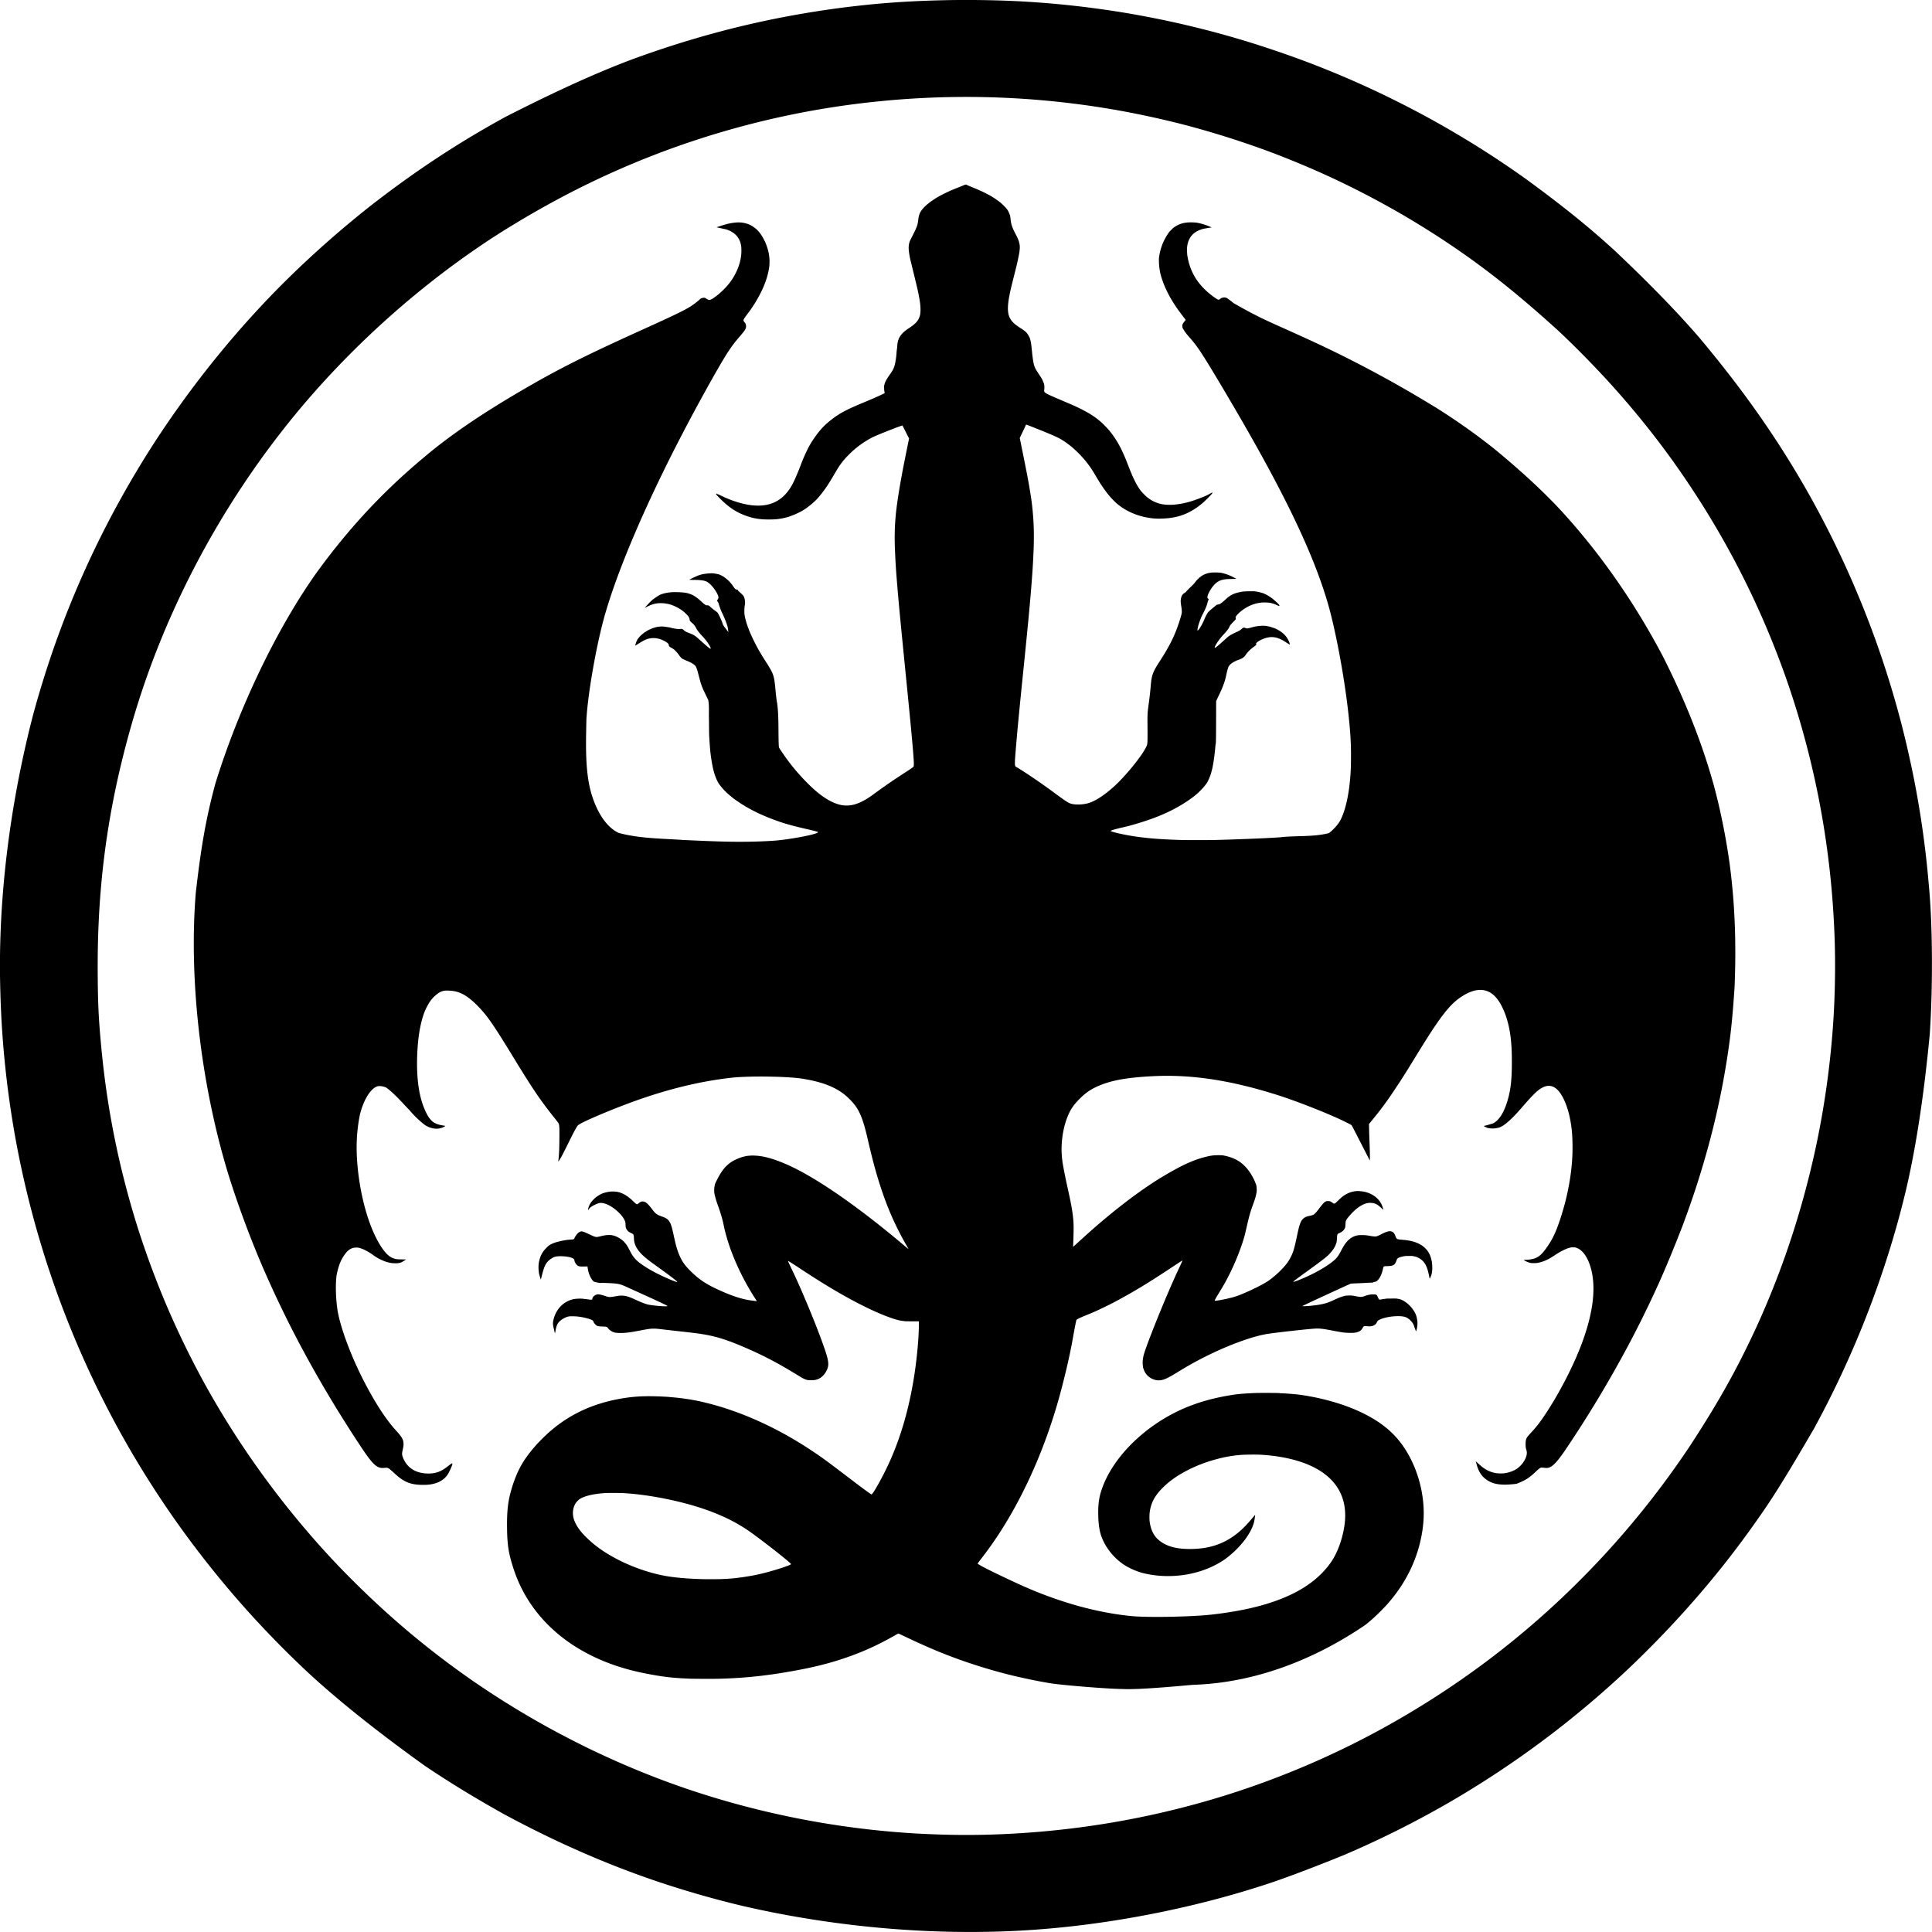 <?xml version="1.0" encoding="UTF-8" standalone="no"?>
<svg
   xmlns:dc="http://purl.org/dc/elements/1.1/"
   xmlns:cc="http://creativecommons.org/ns#"
   xmlns:rdf="http://www.w3.org/1999/02/22-rdf-syntax-ns#"
   xmlns:svg="http://www.w3.org/2000/svg"
   xmlns="http://www.w3.org/2000/svg"
   id="svg4"
   version="1.1"
   height="512"
   width="512">
  <defs
     id="defs8" />
  <path
     id="path2"
     d="m 196.585,505.042 a 256.254,256.254 0 0 1 -16.234,-4.454 c -16.144,-4.94 -31.784,-11.72 -46.64,-19.732 -7.816,-4.367 -14.421,-8.388 -21.106,-12.89 C 101.635,460.116 90.79,451.645 82.445,443.994 75.43,437.533 68.031,429.854 61.744,422.509 50.971,409.933 41.921,397.097 33.899,383.195 A 258.283,258.283 0 0 1 25.057,366.398 256.119,256.119 0 0 1 14.832,341.865 256.22,256.22 0 0 1 4.617,304.441 C 3.467,298.551 2.403,291.631 1.68,285.331 0.73,277.051 0.21,269.218 0.037,260.564 c -0.5,-23.48 2.811,-47.928 8.44,-69.987 1.622,-6.222 3.648,-12.686 5.633,-18.454 A 254.377,254.377 0 0 1 28.1,139.45 261.174,261.174 0 0 1 41.228,116.808 c 8.49,-12.992 17.927,-24.942 27.888,-35.61 9,-9.652 19.171,-18.83 29.005,-26.593 11.743,-9.144 23.169,-16.706 35.87,-23.65 11.672,-5.959 23.562,-11.548 34.39,-15.542 13.399,-4.85 26.943,-8.645 41.39,-11.285 6.793,-1.234 12.864,-2.107 19.422,-2.792 9.05,-0.98 19.007,-1.342 26.844,-1.344 7.523,0.013 13.972,0.23 21.64,0.861 7.928,0.647 16.891,1.837 24.5,3.252 5.541,1.03 9.741,1.931 14.859,3.19 1.374,0.336 3.293,0.824 4.157,1.056 8.497,2.23 17.58,5.195 25.577,8.219 1.653,0.628 3.3,1.274 4.938,1.94 1.377,0.552 2.747,1.119 4.11,1.702 a 266.249,266.249 0 0 1 11.53,5.237 c 0.768,0.37 4.555,2.261 5.422,2.708 a 271.27,271.27 0 0 1 9.016,4.867 264.927,264.927 0 0 1 7.906,4.666 c 5.042,3.101 9.379,5.972 14.484,9.59 8.464,6.193 16.018,12.036 23.874,19.263 7.932,7.48 15.97,15.603 22.223,22.859 11.73,13.97 20.976,27.11 29.293,41.892 a 256.063,256.063 0 0 1 17.448,38.25 260.516,260.516 0 0 1 3.927,11.814 260.488,260.488 0 0 1 2.964,10.5 276.073,276.073 0 0 1 3.257,14.268 254.795,254.795 0 0 1 3.952,27.938 c 1.162,11.93 1.064,28.56 0.293,39.985 -1.39,14.661 -3.401,28.975 -6.31,41.362 a 272.691,272.691 0 0 1 -2.16,8.406 259.099,259.099 0 0 1 -22.236,54.83 c -4.46,7.629 -8.82,15.095 -13.16,21.455 a 268.12,268.12 0 0 1 -7.21,10.026 c -9.061,12.04 -19.59,23.494 -29.609,32.882 a 257.029,257.029 0 0 1 -39.608,30.4 c -10.869,6.787 -22.677,12.95 -34.772,18.117 -6.17,2.53 -12.55,4.984 -18.181,6.967 -19.14,6.542 -40.758,10.95 -60.67,12.643 -27.219,2.342 -55.796,-0.265 -80.906,-6.096 z m 64.327,-18.811 c 21.929,-0.522 43.359,-4.033 63.937,-10.474 a 228.151,228.151 0 0 0 40.938,-17.38 233.316,233.316 0 0 0 27.858,-17.867 c 11.13,-8.32 21.425,-17.58 30.985,-27.877 a 233.83,233.83 0 0 0 23.092,-29.25 c 7.107,-10.84 12.445,-20.133 17.852,-31.923 6.837,-14.966 12.059,-30.806 15.633,-47.424 2.62,-12.18 4.316,-25.297 4.874,-37.705 0.26,-5.79 0.305,-11.935 0.125,-17.281 -0.384,-11.443 -1.508,-22.276 -3.455,-33.314 -2.543,-14.415 -6.553,-28.864 -11.733,-42.267 a 243.167,243.167 0 0 0 -3.218,-7.922 c -6.45,-15.03 -14.367,-29.126 -23.953,-42.643 -5.43,-7.658 -11.675,-15.353 -18.294,-22.548 -4.34,-4.68 -8.527,-8.897 -12.549,-12.674 -10.669,-9.685 -19.785,-17.075 -31.546,-24.75 -3.858,-2.51 -8.184,-5.147 -11.75,-7.164 -9.65,-5.46 -18.566,-9.748 -28.656,-13.78 -8.009,-3.215 -17.094,-6.18 -25.015,-8.334 -5.672,-1.551 -12.066,-2.968 -17.313,-3.97 a 230.004,230.004 0 0 0 -60.155,-3.33 c -2.224,0.165 -5.418,0.462 -7.89,0.735 a 227.725,227.725 0 0 0 -77.328,22.849 c -7.735,3.869 -15.812,8.541 -22.422,12.803 -17.579,11.422 -34.163,25.816 -48.22,41.85 -12.947,14.77 -24.266,31.716 -33.144,49.626 -6.1,12.306 -10.954,24.766 -14.635,37.564 -3.622,12.594 -6.075,24.637 -7.499,36.814 -1.11,9.496 -1.605,19.04 -1.535,29.613 0.046,7.14 0.215,11.085 0.724,16.905 0.717,8.213 1.648,15.226 3,22.595 0.386,2.103 0.755,3.96 1.311,6.593 1.073,5.081 2.702,11.49 4.246,16.705 l 0.232,0.78 c 2.456,8.298 5.843,17.565 9.412,25.751 a 235.133,235.133 0 0 0 8.883,18.189 c 9.775,17.926 21.982,34.46 35.442,48.69 a 253.06,253.06 0 0 0 10.55,10.422 c 7.653,7.105 15.15,13.204 23.609,19.208 7.267,5.16 15.707,10.39 23.78,14.736 a 256.27,256.27 0 0 0 10,5.09 c 11.854,5.65 23.355,10.019 35.578,13.51 a 232.173,232.173 0 0 0 50.203,8.519 c 6.303,0.328 11.659,0.469 18.046,0.33 z m 17.287,-40.176 c -2.59,-0.426 -5.686,-1.05 -8.975,-1.81 -4.765,-1.101 -10.453,-2.796 -15.343,-4.572 -4.766,-1.731 -8.537,-3.337 -14.435,-6.146 -1.17,-0.556 -1.368,-0.642 -1.43,-0.614 a 56.51,56.51 0 0 0 -0.97,0.546 c -3.652,2.084 -7.182,3.75 -10.867,5.13 -4.56,1.706 -9.126,2.95 -14.61,3.98 -7.828,1.473 -14.035,2.152 -21.187,2.319 -1.73,0.04 -6.555,0.021 -7.828,-0.032 -4.125,-0.17 -6.65,-0.454 -10.47,-1.174 -2.997,-0.566 -5.155,-1.09 -7.593,-1.844 -5.185,-1.604 -10.039,-3.97 -14.078,-6.86 -3.76,-2.69 -6.917,-5.852 -9.444,-9.457 -2.238,-3.192 -3.893,-6.595 -5.106,-10.496 -1.075,-3.459 -1.402,-5.555 -1.48,-9.466 -0.083,-4.232 0.135,-6.877 0.785,-9.5 0.696,-2.811 1.721,-5.507 2.895,-7.614 1.574,-2.822 4.044,-5.792 7.242,-8.706 0.84,-0.766 2.17,-1.839 3.14,-2.533 4.516,-3.234 9.569,-5.337 15.484,-6.447 3.85,-0.722 6.95,-0.889 11.937,-0.642 0.516,0.025 1.079,0.06 1.25,0.077 0.172,0.017 0.72,0.067 1.22,0.111 2.309,0.203 4.75,0.56 6.742,0.983 6.897,1.467 14.134,4.158 21.163,7.87 0.72,0.38 1.643,0.877 1.984,1.07 2.875,1.621 4.587,2.672 7.25,4.446 2.533,1.688 3.782,2.608 10.798,7.955 2.195,1.674 3.74,2.81 4.413,3.25 0.25,0.164 0.26,0.167 0.335,0.117 0.358,-0.234 1.692,-2.493 3.166,-5.362 3.973,-7.734 6.688,-16.603 8.209,-26.814 0.66,-4.44 1.11,-9.534 1.11,-12.587 v -1.07 h -1.857 c -1.022,0 -1.865,-0.013 -1.874,-0.028 -0.01,-0.015 -0.134,-0.037 -0.276,-0.048 -0.832,-0.07 -1.652,-0.255 -2.79,-0.632 -3.74,-1.238 -8.484,-3.486 -13.937,-6.606 -3.296,-1.886 -6.455,-3.848 -10.64,-6.608 -1.749,-1.154 -3.209,-2.079 -3.28,-2.079 -0.06,0 0.243,0.685 0.991,2.235 1.3,2.69 2.957,6.456 4.67,10.61 0.42,1.018 1.556,3.837 1.713,4.25 0.049,0.129 0.16,0.417 0.249,0.64 0.825,2.098 1.83,4.84 2.29,6.25 0.864,2.64 0.942,3.707 0.364,4.92 -0.725,1.524 -1.786,2.4 -3.2,2.649 -0.4,0.07 -1.538,0.078 -1.89,0.014 -0.54,-0.1 -1.072,-0.336 -1.955,-0.873 -1.172,-0.714 -2.349,-1.42 -3.53,-2.12 -3.723,-2.175 -6.752,-3.72 -10.547,-5.376 -5.445,-2.378 -8.399,-3.293 -12.626,-3.913 -1.093,-0.16 -2.144,-0.288 -4.78,-0.58 -2.536,-0.282 -4.02,-0.45 -5.11,-0.58 -1.323,-0.157 -1.66,-0.186 -2.207,-0.186 -0.83,-0.001 -1.426,0.074 -3.12,0.393 -1.687,0.315 -3.084,0.618 -4.72,0.73 -0.814,0.078 -2.315,0.016 -2.61,-0.108 a 4.075,4.075 0 0 0 -0.264,-0.095 c -0.53,-0.17 -1.19,-0.657 -1.48,-1.094 -0.21,-0.32 -0.334,-0.353 -1.426,-0.39 -1.248,-0.04 -1.445,-0.097 -1.891,-0.546 -0.263,-0.267 -0.43,-0.516 -0.517,-0.77 a 0.776,0.776 0 0 0 -0.127,-0.235 c -0.288,-0.307 -1.96,-0.8 -3.419,-1.01 -0.7,-0.1 -1.019,-0.127 -1.766,-0.148 -1.096,-0.03 -1.517,0.045 -2.265,0.41 -0.59,0.287 -1.037,0.593 -1.392,0.95 -0.614,0.62 -0.84,1.163 -1.094,2.61 -0.057,0.323 -0.113,0.57 -0.125,0.546 -0.025,-0.046 -0.194,-0.744 -0.355,-1.463 -0.234,-1.045 -0.226,-1.463 0.047,-2.454 0.47,-1.712 1.44,-3.12 2.825,-4.106 1.64,-1.058 2.803,-1.208 4.697,-1.163 0.534,0.077 1.026,0.122 1.598,0.191 0.791,0.13 1.046,0.116 1.082,-0.058 0.087,-0.414 0.108,-0.46 0.315,-0.69 0.35,-0.39 0.9,-0.627 1.358,-0.585 0.439,0.041 0.923,0.165 1.889,0.485 0.258,0.086 0.566,0.173 0.684,0.193 0.365,0.064 0.91,0.021 1.768,-0.137 0.905,-0.167 1.25,-0.209 1.726,-0.208 1.078,0 2.016,0.278 3.805,1.124 1.467,0.694 2.684,1.148 3.47,1.294 1.57,0.292 4.624,0.517 4.879,0.36 0.032,-0.02 0.028,-0.036 -0.021,-0.074 -0.139,-0.107 -2.028,-1.019 -3.53,-1.704 -4.155,-1.895 -7.11,-3.24 -7.625,-3.469 -1.196,-0.53 -1.812,-0.682 -3.157,-0.78 -0.83,-0.06 -2.595,-0.132 -3.016,-0.122 -0.63,0.078 -1.25,-0.111 -1.805,-0.232 a 1.035,1.035 0 0 1 -0.357,-0.136 c -0.342,-0.237 -0.833,-1.009 -1.16,-1.825 -0.177,-0.44 -0.338,-1.077 -0.43,-1.697 l -0.069,-0.463 -0.94,0.01 c -1.032,0.011 -1.23,-0.01 -1.57,-0.178 -0.402,-0.196 -0.947,-1.027 -0.949,-1.446 -0.004,-0.54 -1.06,-0.94 -2.814,-1.07 -0.878,-0.063 -1.76,-0.026 -2.238,0.095 -0.61,0.155 -1.553,0.76 -2.035,1.304 -0.674,0.761 -1.002,1.56 -1.57,3.82 -0.121,0.488 -0.232,0.906 -0.245,0.93 -0.023,0.04 -0.348,-1.05 -0.455,-1.525 -0.175,-0.78 -0.212,-2.008 -0.086,-2.868 0.397,-2.142 1.057,-3.178 2.66,-4.607 0.621,-0.441 1.42,-0.768 2.612,-1.066 1.225,-0.307 2.22,-0.47 3.185,-0.518 0.625,-0.032 0.773,-0.072 0.94,-0.258 0.236,-0.613 0.67,-1.108 1.003,-1.496 0.21,-0.175 0.45,-0.308 0.711,-0.39 0.365,-0.104 0.73,0.015 2.25,0.733 1.366,0.645 1.693,0.754 2.14,0.71 0.114,-0.012 0.524,-0.098 0.912,-0.192 1.009,-0.243 1.36,-0.3 1.998,-0.318 0.415,-0.013 0.63,-0.004 0.895,0.034 1.194,0.176 2.656,1.003 3.465,1.96 0.12,0.142 0.24,0.28 0.264,0.307 0.057,0.06 0.526,0.762 0.597,0.893 l 0.465,0.89 c 0.422,0.812 0.653,1.205 0.958,1.629 0.713,0.991 1.777,1.86 3.802,3.1 1.37,0.84 3.187,1.77 5.257,2.686 1.192,0.528 2.397,0.978 2.558,0.955 0.06,-0.01 0.054,-0.024 -0.071,-0.16 -0.308,-0.334 -2.074,-1.676 -4.628,-3.518 l -1.859,-1.34 c -2.827,-2.039 -4.16,-3.519 -4.685,-5.2 -0.142,-0.452 -0.198,-0.821 -0.223,-1.45 -0.035,-0.927 -0.064,-0.981 -0.695,-1.284 -0.507,-0.243 -0.749,-0.408 -0.99,-0.675 -0.21,-0.23 -0.42,-0.62 -0.478,-0.883 a 5.66,5.66 0 0 1 -0.054,-0.71 c -0.012,-0.481 -0.02,-0.545 -0.11,-0.812 -0.56,-1.68 -3.086,-3.966 -5.182,-4.694 -0.61,-0.212 -1.243,-0.291 -1.63,-0.204 -0.75,0.168 -1.897,0.74 -2.49,1.246 -0.183,0.188 -0.436,0.558 -0.504,0.65 -0.004,-0.2 -0.025,-0.31 0.124,-0.77 0.256,-0.79 0.612,-1.36 1.256,-2.013 0.327,-0.332 0.836,-0.784 0.94,-0.834 a 11.2,11.2 0 0 0 0.346,-0.221 c 0.686,-0.45 1.196,-0.673 2.015,-0.877 0.84,-0.21 1.725,-0.29 2.423,-0.218 1.944,0.099 3.613,1.373 4.717,2.438 0.72,0.698 0.88,0.83 1.05,0.883 0.16,0.048 0.248,0.007 0.545,-0.252 0.12,-0.105 0.31,-0.238 0.421,-0.296 0.398,-0.206 0.692,-0.22 1.106,-0.053 0.122,0.05 0.26,0.098 0.305,0.108 0.045,0.01 0.09,0.046 0.098,0.079 0.01,0.033 0.072,0.09 0.142,0.125 0.245,0.125 0.787,0.737 1.646,1.86 0.395,0.517 0.657,0.795 0.967,1.025 0.32,0.24 0.662,0.4 1.483,0.696 0.367,0.133 0.75,0.289 0.85,0.345 0.16,0.053 0.3,0.176 0.43,0.253 0.402,0.262 0.554,0.586 0.803,0.934 0.323,0.536 0.588,1.454 1.063,3.687 0.572,2.688 1.026,4.17 1.714,5.594 0.65,1.344 1.326,2.264 2.595,3.533 2.092,2.091 3.894,3.35 6.744,4.707 3.81,1.813 6.72,2.805 9.289,3.165 0.803,0.112 1.615,0.21 1.63,0.195 0.006,-0.007 -0.138,-0.243 -0.321,-0.525 a 65.415,65.415 0 0 1 -5.774,-11.007 c -0.077,-0.17 -0.175,-0.418 -0.57,-1.444 -0.255,-0.663 -0.308,-0.814 -0.683,-1.921 -0.596,-1.76 -1.144,-3.771 -1.438,-5.282 -0.269,-1.378 -0.802,-3.207 -1.448,-4.968 -0.362,-0.987 -0.67,-1.97 -0.79,-2.516 -0.363,-1.112 -0.337,-2.268 -0.033,-3.391 0.121,-0.31 0.47,-1.033 0.77,-1.594 1.048,-1.96 1.991,-3.123 3.291,-4.056 0.677,-0.484 1.4,-0.807 2.163,-1.14 0.38,-0.156 0.979,-0.346 1.502,-0.478 0.554,-0.14 0.476,-0.126 1.076,-0.192 1.756,-0.182 3.52,0.067 5.125,0.476 2.692,0.698 6.071,2.132 9.515,4.04 5.256,2.909 11.463,7.14 18.38,12.526 l 1.214,0.95 a 293.757,293.757 0 0 1 6.828,5.577 c 0.67,0.562 1.26,1.052 1.31,1.088 0.09,0.064 0.088,0.058 -0.06,-0.214 -0.082,-0.153 -0.26,-0.47 -0.391,-0.701 a 77.213,77.213 0 0 1 -2.186,-4.047 90.202,90.202 0 0 1 -1.532,-3.22 85.71,85.71 0 0 1 -2.38,-5.983 111.224,111.224 0 0 1 -1.286,-3.892 c -1.124,-3.61 -2.129,-7.677 -2.928,-11.188 -1.239,-5.33 -2.18,-7.581 -4.052,-9.676 a 23.513,23.513 0 0 0 -1.651,-1.624 c -2.408,-2.061 -5.512,-3.387 -9.97,-4.26 -0.68,-0.133 -1.742,-0.31 -2.252,-0.375 -3.567,-0.456 -10.884,-0.616 -15.84,-0.345 -1.134,0.062 -1.76,0.117 -2.89,0.25 -8.54,1.018 -17.227,3.205 -26.657,6.71 -5.621,2.091 -11.828,4.748 -13.163,5.636 -0.28,0.187 -0.319,0.225 -0.505,0.506 -0.426,0.64 -1.113,1.942 -2.26,4.286 -0.7,1.426 -1.554,3.108 -1.894,3.726 -0.235,0.427 -0.8,1.32 -0.823,1.298 -0.006,-0.006 0.023,-0.327 0.065,-0.712 0.148,-1.349 0.202,-2.685 0.226,-5.592 0.024,-2.882 -0.01,-3.43 -0.252,-3.895 -0.043,-0.083 -0.458,-0.626 -0.922,-1.206 -3.47,-4.338 -5.29,-6.958 -9.085,-13.08 l -0.398,-0.64 c -0.11,-0.175 -0.354,-0.573 -0.542,-0.882 -6.109,-10.027 -7.639,-12.282 -10.08,-14.86 -1.783,-1.886 -3.396,-3.14 -4.835,-3.762 -0.98,-0.424 -1.82,-0.609 -3.085,-0.68 -1.256,-0.07 -1.814,0.044 -2.735,0.562 -1.904,1.312 -2.722,2.688 -3.664,4.708 -0.996,2.468 -1.643,5.57 -1.937,9.28 -0.415,5.23 -0.158,9.987 0.735,13.627 0.456,1.862 1.16,3.677 1.935,4.985 0.433,0.732 1.006,1.382 1.518,1.722 0.644,0.43 1.48,0.702 2.702,0.885 0.18,0.027 0.221,0.052 0.42,0.074 -0.441,0.416 -1.185,0.572 -1.582,0.68 -1.617,0.29 -3.31,-0.435 -4.28,-1.259 a 27.331,27.331 0 0 1 -3.735,-3.696 c -1.953,-1.97 -3.857,-4.273 -6.052,-5.858 -0.59,-0.33 -1.728,-0.516 -2.282,-0.374 -1.784,0.454 -3.735,3.56 -4.709,7.498 -1.013,5.063 -1.039,9.46 -0.592,14.078 0.684,6.95 2.447,13.72 4.8,18.439 0.614,1.23 1.105,2.07 1.714,2.938 1.143,1.627 2.043,2.392 3.214,2.73 0.559,0.163 0.746,0.182 1.957,0.203 l 1.14,0.02 -0.488,0.32 c -0.66,0.434 -1.024,0.577 -1.697,0.666 -0.388,0.05 -1.331,0.02 -1.828,-0.06 -1.22,-0.198 -2.202,-0.634 -3.266,-1.169 -0.5,-0.28 -0.983,-0.59 -1.447,-0.926 -1.365,-0.972 -2.643,-1.631 -3.678,-1.899 -0.574,-0.153 -0.931,-0.064 -1.515,-0.031 -0.703,0.19 -1.185,0.483 -1.783,1.081 -1.625,1.908 -2.176,3.677 -2.699,6.096 -0.33,2.287 -0.254,5.986 0.188,9.062 0.66,4.598 3.67,12.679 7.316,19.642 2.896,5.53 5.652,9.728 8.26,12.58 1.055,1.156 1.485,1.738 1.735,2.353 0.166,0.407 0.205,0.594 0.222,1.067 0.02,0.516 -0.016,0.783 -0.225,1.72 -0.222,0.997 -0.203,1.307 0.13,2.123 0.67,1.64 1.865,2.867 3.414,3.502 1.135,0.465 2.602,0.68 3.94,0.58 1.594,-0.12 2.846,-0.626 4.247,-1.718 1.139,-0.886 1.274,-0.976 1.396,-0.93 0.079,0.03 0.053,0.255 -0.067,0.576 -0.26,0.693 -0.815,1.864 -1.08,2.275 -0.884,1.37 -2.272,2.246 -4.151,2.62 -0.743,0.15 -1.405,0.206 -2.375,0.206 -2.588,0 -4.154,-0.43 -5.875,-1.618 -0.56,-0.385 -0.988,-0.74 -1.86,-1.54 -1,-0.919 -1.236,-1.113 -1.538,-1.264 -0.257,-0.128 -0.456,-0.147 -0.944,-0.09 a 4.47,4.47 0 0 1 -0.736,0.032 c -1.323,-0.076 -2.35,-0.988 -4.39,-3.896 -2.583,-3.774 -5.275,-8.034 -7.439,-11.532 a 337.28,337.28 0 0 1 -4.025,-6.733 309.381,309.381 0 0 1 -7.506,-13.673 c -2.901,-5.613 -5.893,-11.988 -8.264,-17.47 -3.501,-8.145 -6.715,-16.922 -9.136,-24.704 -7.313,-24.075 -10.45,-51.872 -8.55,-74.565 1.272,-10.902 2.466,-18.892 5.235,-29.01 6.105,-19.65 15.94,-40.305 26.436,-55.228 8.36,-11.614 17.622,-21.702 28.534,-30.8 8.999,-7.697 20.042,-14.505 29.87,-20.084 8.009,-4.585 16.47,-8.582 24.86,-12.414 0.874,-0.401 1.357,-0.62 3.937,-1.792 5.343,-2.427 7.079,-3.23 8.947,-4.149 2.78,-1.366 3.667,-1.918 5.506,-3.42 0.496,-0.515 0.745,-0.584 1.336,-0.667 0.597,0.053 0.9,0.666 1.58,0.573 0.282,-0.101 0.53,-0.177 1.054,-0.554 1.104,-0.794 1.701,-1.3 2.61,-2.209 1.417,-1.42 2.363,-2.72 3.2,-4.399 0.8,-1.603 1.282,-3.256 1.439,-4.93 0.05,-0.538 0.042,-1.608 -0.016,-2.048 -0.168,-1.282 -0.642,-2.282 -1.466,-3.094 -0.67,-0.661 -1.57,-1.16 -2.653,-1.471 -0.804,-0.16 -1.698,-0.377 -2.438,-0.53 l 0.747,-0.243 c 1.52,-0.495 2.343,-0.718 3.2,-0.864 1.725,-0.293 2.988,-0.23 4.292,0.217 0.81,0.248 1.49,0.738 2.13,1.219 1.2,1.012 1.857,2.201 2.523,3.547 0.282,0.63 0.56,1.43 0.764,2.187 0.177,0.662 0.225,0.923 0.36,1.985 0.06,0.458 0.049,1.867 -0.016,2.344 -0.501,3.651 -2.05,6.828 -3.872,9.82 a 39.246,39.246 0 0 1 -1.866,2.695 c -1.083,1.452 -1.175,1.616 -1.067,1.9 0.034,0.089 0.283,0.429 0.314,0.429 0.227,0.246 0.265,0.637 0.34,0.86 0.012,0.295 -0.025,0.51 -0.13,0.744 -0.128,0.38 -0.416,0.705 -0.622,0.98 -0.09,0.129 -0.656,0.806 -1.259,1.51 -1.613,1.883 -2.68,3.433 -4.585,6.657 -1.217,2.059 -3.579,6.252 -5.43,9.64 -9.291,16.999 -16.86,33.086 -21.82,46.377 -1.491,4 -2.831,8.043 -3.707,11.189 -2.188,7.858 -4.387,20.466 -4.769,27.344 -0.122,6.446 -0.38,13.414 1.238,19.25 1.54,5.38 4.139,9.201 7.278,10.701 5.6,1.548 12.015,1.503 17.202,1.893 8.877,0.388 15.081,0.723 23.547,0.218 3.411,-0.208 9.658,-1.275 11.593,-1.98 0.575,-0.21 0.65,-0.314 0.312,-0.435 -0.262,-0.094 -1.31,-0.362 -2.28,-0.584 -3.743,-0.853 -5.566,-1.341 -7.73,-2.068 -3.258,-1.147 -6.114,-2.34 -9.083,-4.104 a 37.766,37.766 0 0 1 -2.985,-1.985 c -1.702,-1.326 -3.059,-2.564 -4.19,-4.296 -1.014,-1.91 -1.44,-3.934 -1.76,-5.984 -0.359,-2.193 -0.458,-4.188 -0.597,-6.304 -0.02,-0.202 -0.045,-1.93 -0.063,-4.635 -0.073,-1.631 0.121,-3.417 -0.198,-4.974 -0.39,-0.79 -0.799,-1.647 -1.143,-2.365 -0.91,-1.87 -1.173,-3.459 -1.724,-5.416 -0.24,-0.74 -0.408,-1.105 -0.617,-1.33 -0.336,-0.363 -1.083,-0.798 -2.082,-1.214 -0.707,-0.294 -0.772,-0.323 -0.89,-0.4 -0.544,-0.162 -0.83,-0.553 -1.158,-0.96 -0.052,-0.136 -0.604,-0.832 -0.934,-1.177 -0.415,-0.433 -0.756,-0.705 -1.112,-0.888 -0.38,-0.194 -0.65,-0.397 -0.715,-0.532 a 1.004,1.004 0 0 1 -0.071,-0.255 c -0.037,-0.29 -0.206,-0.484 -0.714,-0.816 a 9.11,9.11 0 0 0 -1.36,-0.673 c -1.211,-0.431 -2.533,-0.48 -3.749,-0.062 -0.806,0.27 -2.216,1.188 -2.39,1.31 -0.478,0.296 -0.538,0.322 -0.695,0.419 0.158,-0.629 0.29,-1.078 0.625,-1.683 0.34,-0.505 0.874,-1.07 1.428,-1.51 l 0.375,-0.297 a 0.879,0.879 0 0 1 0.167,-0.11 c 0.032,-0.011 0.138,-0.075 0.235,-0.14 0.748,-0.507 1.84,-0.975 2.75,-1.18 a 6.326,6.326 0 0 1 2.457,-0.09 c 0.292,0.043 0.553,0.084 0.579,0.092 0.026,0.008 0.18,0.03 0.344,0.05 0.163,0.019 0.358,0.06 0.433,0.094 0.147,0.065 1.088,0.25 1.55,0.307 0.38,0.047 0.695,0.054 1.036,0.024 0.422,-0.037 0.587,0.018 0.87,0.292 0.358,0.344 0.676,0.516 1.564,0.844 0.24,0.09 0.557,0.223 0.703,0.297 0.634,0.252 1.015,0.625 1.49,0.994 0.014,0.023 0.145,0.147 0.29,0.274 0.147,0.127 0.561,0.497 0.922,0.822 1.172,1.056 2.031,1.752 2.137,1.73 0.038,-0.008 0.05,-0.044 0.048,-0.145 -0.004,-0.18 -0.248,-0.657 -0.625,-1.224 -0.47,-0.708 -0.91,-1.26 -1.534,-1.924 -0.403,-0.43 -0.553,-0.6 -0.81,-0.921 -0.358,-0.381 -0.616,-0.806 -0.87,-1.248 -0.287,-0.565 -0.663,-1.045 -1.076,-1.37 -0.305,-0.24 -0.535,-0.493 -0.606,-0.666 a 1.478,1.478 0 0 1 -0.07,-0.328 c -0.026,-0.262 -0.088,-0.41 -0.302,-0.722 -0.206,-0.301 -0.902,-1.005 -1.338,-1.35 -1.016,-0.809 -2.342,-1.499 -3.552,-1.849 -1.31,-0.378 -2.78,-0.445 -4,-0.182 a 7.988,7.988 0 0 0 -1.667,0.592 c -0.767,0.363 -0.775,0.365 -1.025,0.496 0.146,-0.198 1.356,-1.523 1.894,-1.99 0.3,-0.295 0.64,-0.501 0.962,-0.718 0.116,-0.112 1.01,-0.666 1.257,-0.779 1.1,-0.464 2.395,-0.611 3.17,-0.668 0.773,-0.057 2.752,0.026 3.32,0.138 0.694,0.06 1.398,0.33 1.923,0.536 1.023,0.492 1.782,1.165 2.558,1.868 0.481,0.46 0.844,0.744 1.113,0.871 0.157,0.075 0.211,0.086 0.338,0.07 0.262,-0.035 0.49,0.057 0.731,0.295 0.356,0.352 1.186,1.016 1.708,1.365 0.327,0.219 0.376,0.289 0.787,1.11 0.427,0.853 0.766,1.653 0.882,2.08 0.088,0.326 0.343,0.718 1.152,1.764 0.107,0.17 0.262,0.302 0.392,0.452 -0.04,-0.235 -0.071,-0.474 -0.1,-0.671 a 6.808,6.808 0 0 0 -0.318,-1.343 c -0.248,-0.764 -0.615,-1.67 -1.142,-2.813 -0.46,-0.875 -0.706,-1.662 -0.99,-2.495 -0.06,-0.314 -0.102,-0.417 -0.255,-0.615 -0.07,-0.094 -0.124,-0.2 -0.16,-0.313 -0.038,-0.144 -0.037,-0.162 0.02,-0.234 0.035,-0.043 0.116,-0.17 0.18,-0.282 0.106,-0.18 0.118,-0.224 0.115,-0.406 -0.004,-0.236 -0.098,-0.516 -0.327,-0.973 -0.68,-1.36 -1.832,-2.683 -2.776,-3.193 -0.55,-0.296 -1.66,-0.455 -3.237,-0.462 -0.531,0.007 -0.937,-0.022 -1.435,-0.044 l 0.546,-0.262 c 0.574,-0.312 1.087,-0.525 1.615,-0.755 1.137,-0.497 2.372,-0.634 3.61,-0.686 0.661,-0.05 1.352,0.116 1.945,0.238 1.055,0.296 1.888,0.953 2.693,1.67 0.523,0.521 0.86,0.922 1.22,1.452 0.42,0.621 0.616,0.836 0.82,0.903 0.078,0.027 0.16,0.042 0.243,0.045 0.13,-0.01 0.217,0.052 0.24,0.17 0.015,0.084 0.09,0.167 0.37,0.415 0.574,0.508 0.984,0.916 1.116,1.11 0.343,0.58 0.377,1.218 0.409,1.646 0,0.416 -0.013,0.597 -0.05,0.726 -0.076,0.258 -0.144,1.274 -0.128,1.907 0.015,0.638 0.079,1.04 0.302,1.924 0.42,1.662 1.143,3.513 2.234,5.717 0.942,1.905 1.688,3.207 3.07,5.364 0.633,0.987 0.913,1.442 1.198,1.949 0.663,1.088 1.027,2.105 1.184,3.378 0.093,0.606 0.146,1.08 0.25,2.216 0.167,1.8 0.315,2.992 0.434,3.486 0.31,2.21 0.349,4.74 0.361,6.858 0.016,2.824 0.062,4.57 0.128,4.87 0.051,0.23 0.168,0.416 1.228,1.958 2.02,2.94 4.261,5.588 6.928,8.186 3.137,3.057 5.963,4.792 8.562,5.255 0.53,0.095 1.504,0.117 2.08,0.047 0.942,-0.115 1.881,-0.401 2.95,-0.9 1.118,-0.522 2.215,-1.213 3.813,-2.4 a 152.981,152.981 0 0 1 5.465,-3.826 c 0.795,-0.52 1.56,-1.024 2.395,-1.57 1.492,-0.972 2.063,-1.36 2.154,-1.465 0.152,-0.173 0.175,-0.304 0.17,-0.998 -0.008,-1.23 -0.388,-5.663 -1.183,-13.798 -0.463,-4.787 -0.945,-9.573 -1.421,-14.36 -0.368,-3.67 -0.728,-7.343 -1.08,-11.015 a 628.664,628.663 0 0 1 -0.873,-9.954 179.324,179.324 0 0 1 -0.488,-8.759 64.65,64.65 0 0 1 0.143,-6.54 c 0.215,-3.098 0.859,-7.43 2.015,-13.547 0.15,-0.798 0.834,-4.21 1.375,-6.87 l 0.247,-1.216 -0.861,-1.707 a 99.924,99.924 0 0 0 -0.884,-1.73 c -0.085,-0.094 -6.04,2.228 -7.674,2.99 -1.065,0.497 -2.636,1.465 -3.784,2.33 a 23.457,23.457 0 0 0 -2.716,2.358 c -1.496,1.497 -2.42,2.7 -3.47,4.522 -0.58,1.003 -1.583,2.673 -1.85,3.077 a 31.632,31.632 0 0 1 -2.69,3.668 c -0.928,1.118 -2.266,2.232 -3.432,3.046 -1.232,0.866 -2.625,1.485 -4.057,2.018 -0.434,0.193 -1.84,0.55 -2.64,0.67 -1.184,0.22 -2.367,0.213 -3.235,0.213 -2.885,0.023 -5.091,-0.5 -7.719,-1.727 -1.799,-0.91 -3.246,-1.991 -4.999,-3.734 -0.856,-0.852 -1.254,-1.328 -1.11,-1.328 0.017,0 0.031,-0.021 0.031,-0.047 0,-0.066 0.085,-0.06 0.122,0.01 0.017,0.03 0.091,0.075 0.165,0.097 0.213,0.063 0.674,0.265 1.336,0.586 2.087,1.012 4.415,1.79 6.58,2.199 1.77,0.334 3.59,0.367 5.032,0.09 2.068,-0.394 3.79,-1.371 5.2,-2.946 1.38,-1.543 2.161,-3.04 3.88,-7.428 0.622,-1.735 1.39,-3.403 2.216,-5.048 0.924,-1.65 2.104,-3.324 3.172,-4.562 1.149,-1.326 2.51,-2.417 3.813,-3.36 1.283,-0.918 2.876,-1.783 5.03,-2.73 2.51,-1.116 4.555,-1.857 7.797,-3.394 0.1,-0.063 0.183,-0.11 0.285,-0.171 -0.007,-0.193 -0.064,-0.397 -0.09,-0.563 -0.042,-0.148 -0.053,-0.33 -0.052,-0.86 -0.098,-0.385 0.066,-0.696 0.13,-1.05 0.241,-0.71 0.624,-1.377 1.467,-2.561 0.607,-0.854 0.883,-1.366 1.104,-2.044 0.262,-0.808 0.482,-2.142 0.579,-3.507 0.025,-0.356 0.066,-0.765 0.09,-0.91 0.026,-0.143 0.062,-0.45 0.08,-0.68 0.076,-0.944 0.094,-1.087 0.17,-1.328 0.31,-1.797 1.764,-2.923 2.878,-3.656 0.872,-0.571 1.3,-0.897 1.73,-1.31 0.443,-0.43 0.707,-0.778 0.926,-1.22 0.36,-0.73 0.485,-1.357 0.485,-2.44 0,-0.9 -0.1,-1.818 -0.348,-3.186 -0.264,-1.463 -0.546,-2.7 -1.511,-6.625 -0.428,-1.74 -0.54,-2.206 -0.58,-2.406 -0.353,-1.303 -0.63,-2.751 -0.698,-3.953 -10e-4,-0.48 0.012,-0.727 0.055,-0.984 0.11,-0.665 0.238,-1.01 0.706,-1.907 0.09,-0.172 0.343,-0.671 0.563,-1.11 0.889,-1.774 1.066,-2.302 1.219,-3.624 0.11,-0.956 0.28,-1.532 0.633,-2.14 0.554,-0.957 1.757,-2.086 3.304,-3.103 1.25,-0.878 2.675,-1.58 4.078,-2.235 0.412,-0.207 1.108,-0.498 2.781,-1.163 0.497,-0.195 0.992,-0.396 1.484,-0.602 0.224,-0.106 0.413,-0.105 0.598,0.003 0.146,0.084 0.507,0.24 1.762,0.756 1.723,0.708 2.32,0.98 3.485,1.586 0.67,0.348 0.983,0.519 1.187,0.647 0.676,0.392 1.327,0.825 1.95,1.298 0.2,0.154 0.41,0.313 0.466,0.353 0.285,0.206 1.284,1.186 1.552,1.522 0.503,0.538 0.745,1.15 0.998,1.817 0.066,0.126 0.085,0.242 0.192,1.15 0.17,1.457 0.381,2.07 1.382,4.016 0.268,0.48 0.48,0.986 0.702,1.485 0.095,0.268 0.151,0.519 0.227,0.797 0.216,0.873 0.116,1.619 -0.002,2.528 a 72.874,72.874 0 0 1 -0.593,2.872 c -0.159,0.691 -0.293,1.232 -1.104,4.444 -0.467,1.851 -0.728,2.99 -0.938,4.094 -0.616,3.234 -0.505,4.998 0.4,6.358 0.528,0.793 1.29,1.433 2.924,2.455 0.257,0.162 0.486,0.345 0.732,0.524 0.669,0.511 0.986,1.12 1.334,1.82 0.394,1.12 0.463,2.43 0.59,3.439 0.054,0.824 0.256,2.374 0.41,3.144 0.13,0.655 0.32,1.21 0.58,1.699 0.445,0.73 0.908,1.448 1.389,2.156 0.34,0.512 0.554,1.073 0.777,1.635 0.214,0.652 0.151,1.282 0.078,1.993 0,0.47 0.575,0.784 4.452,2.42 1.31,0.562 2.628,1.114 3.924,1.702 1.087,0.5 1.94,0.95 2.955,1.497 0.442,0.24 1.367,0.816 1.897,1.185 0.967,0.666 1.87,1.42 2.695,2.255 1.316,1.312 2.195,2.424 3.244,4.104 1.064,1.69 1.853,3.461 2.597,5.284 0,0.017 0.262,0.69 0.756,1.94 1.185,3.002 2.096,4.788 3.1,6.078 0.32,0.413 1.15,1.266 1.557,1.603 1.52,1.258 3.1,1.908 5.071,2.087 0.504,0.045 1.672,0.037 2.281,-0.016 a 22.526,22.526 0 0 0 3.915,-0.736 c 1.997,-0.575 4.655,-1.628 5.545,-2.197 0.364,-0.232 0.619,-0.327 0.619,-0.231 0,0.06 -0.115,0.234 -0.324,0.492 -0.272,0.335 -1.512,1.565 -2.083,2.065 -1.861,1.632 -3.776,2.778 -5.703,3.414 -1.748,0.636 -3.887,0.865 -5.25,0.885 -3.716,0.202 -7.595,-0.985 -10.296,-2.73 -0.617,-0.4 -1.207,-0.841 -1.766,-1.32 -2.477,-2.254 -4.143,-4.923 -5.75,-7.658 -2.226,-3.896 -5.834,-7.541 -9.25,-9.46 -1,-0.55 -2.873,-1.356 -6.656,-2.86 -1.685,-0.672 -2.224,-0.875 -2.29,-0.862 -0.03,0.005 -0.096,0.114 -0.159,0.26 -0.44,1.013 -0.875,1.866 -1.356,2.87 l -0.187,0.401 0.08,0.395 0.458,2.255 c 1.4,6.877 1.864,9.345 2.326,12.33 0.622,3.678 0.875,7.977 0.873,10.578 0.017,2.676 -0.071,4.442 -0.199,6.938 -0.177,3.543 -0.632,9.234 -1.263,15.813 a 2343.44,2343.437 0 0 1 -1.252,12.594 c -1.24,12.106 -1.873,18.821 -2.25,23.845 -0.05,0.687 -0.072,1.48 -0.046,1.758 0.041,0.435 0.133,0.59 0.437,0.743 0.884,0.442 5.365,3.434 8.16,5.45 l 0.61,0.439 c 0.238,0.17 0.792,0.577 1.23,0.904 2.14,1.592 3.36,2.429 3.949,2.708 1.13,0.537 3.6,0.512 5.316,-0.052 1.923,-0.634 4.527,-2.404 7.032,-4.781 3.37,-3.2 7.604,-8.598 8.246,-10.516 0.166,-0.494 0.177,-0.955 0.143,-5.92 -0.016,-2.35 0.01,-2.776 0.298,-4.828 a 88.8,88.8 0 0 0 0.547,-4.799 c 0.122,-1.367 0.19,-1.888 0.327,-2.467 0.334,-1.625 1.387,-3.133 2.173,-4.36 1.956,-3.043 3.128,-5.223 4.116,-7.655 0.582,-1.436 1.385,-3.862 1.56,-4.714 0.073,-0.358 0.08,-0.442 0.064,-0.88 -0.013,-0.351 -0.051,-0.7 -0.113,-1.046 -0.153,-0.898 -0.197,-1.406 -0.156,-1.797 0.073,-0.682 0.258,-1.177 0.568,-1.518 0.14,-0.156 0.314,-0.28 0.722,-0.518 0.794,-1.003 1.778,-1.707 2.474,-2.607 1.116,-1.456 2.26,-2.225 3.766,-2.529 0.279,-0.056 0.566,-0.087 0.999,-0.106 0.719,-0.033 1.896,0.008 2.172,0.076 l 0.64,0.152 c 0.81,0.195 1.57,0.53 2.297,0.861 0.01,0.015 0.264,0.151 0.566,0.302 l 0.548,0.276 c -0.432,0.045 -0.876,0.037 -1.243,0.043 -1.96,0.01 -2.893,0.213 -3.837,0.838 -0.71,0.47 -1.525,1.472 -2.127,2.613 -0.427,0.81 -0.598,1.524 -0.397,1.664 0.035,0.024 0.106,0.1 0.159,0.165 0.088,0.111 0.093,0.13 0.063,0.242 a 0.386,0.386 0 0 1 -0.092,0.17 c -0.037,0.03 -0.08,0.147 -0.12,0.33 -0.21,0.95 -0.6,1.91 -1.37,3.373 -0.592,1.122 -1.293,3.209 -1.343,3.992 -0.017,0.263 -0.016,0.274 0.048,0.274 0.126,0 0.543,-0.572 0.99,-1.36 0.254,-0.444 0.57,-1.1 0.795,-1.64 0.222,-0.613 0.573,-1.228 0.877,-1.72 0.65,-0.74 1.4,-1.275 2.139,-1.906 0.025,0 0.078,-0.043 0.119,-0.095 0.068,-0.087 0.105,-0.1 0.43,-0.16 0.402,-0.072 0.44,-0.087 0.816,-0.344 0.296,-0.202 0.58,-0.437 1.106,-0.913 0.47,-0.426 0.483,-0.438 0.625,-0.559 0.199,-0.17 0.76,-0.562 1.014,-0.71 0.914,-0.48 1.763,-0.68 2.67,-0.849 0.28,-0.093 1.634,-0.163 2.721,-0.14 1.021,-0.049 2.028,0.211 2.941,0.473 1.762,0.72 2.947,1.677 4.284,3.047 0.133,0.197 0.152,0.273 0.086,0.346 -0.065,0.07 -0.09,0.074 -0.144,0.02 a 1.081,1.081 0 0 0 -0.245,-0.114 4.685,4.685 0 0 1 -0.42,-0.182 c -0.497,-0.249 -1.161,-0.453 -1.817,-0.557 -0.425,-0.068 -1.493,-0.093 -2.012,-0.047 -1.825,0.161 -3.535,0.834 -5.15,2.027 -0.757,0.558 -1.487,1.279 -1.698,1.674 -0.078,0.147 -0.093,0.204 -0.077,0.297 0.045,0.255 0.052,0.368 0.027,0.436 -0.015,0.04 -0.316,0.363 -0.668,0.719 -0.67,0.676 -0.935,1.015 -1.001,1.276 -0.383,0.817 -1.07,1.5 -1.626,2.119 -1.158,1.208 -2.53,3.329 -2.23,3.444 0.107,0.04 0.77,-0.49 2.048,-1.643 0.335,-0.303 0.722,-0.645 0.86,-0.762 0.787,-0.817 1.634,-1.209 2.53,-1.644 0.777,-0.322 1.345,-0.647 1.64,-0.937 0.192,-0.191 0.421,-0.338 0.561,-0.362 a 0.58,0.58 0 0 1 0.302,0.049 c 0.28,0.103 0.483,0.154 0.612,0.154 0.186,0 0.688,-0.107 1.213,-0.26 0.83,-0.24 1.288,-0.322 2.311,-0.411 1.51,-0.17 3.028,0.325 4.235,0.84 1.1,0.565 1.958,1.227 2.53,1.95 0.425,0.539 0.927,1.53 0.983,1.94 0.017,0.129 0.012,0.112 0.016,0.259 -0.423,-0.28 -0.645,-0.393 -0.872,-0.544 -2.5,-1.709 -4.275,-1.84 -6.524,-0.837 -0.82,0.365 -1.523,0.865 -1.523,1.083 0,0.054 0.02,0.137 0.046,0.185 0.044,0.084 0.04,0.092 -0.062,0.193 -0.277,0.266 -0.607,0.484 -0.89,0.707 -0.505,0.385 -0.97,0.82 -1.387,1.3 -0.19,0.23 -0.545,0.719 -0.608,0.835 -0.043,0.08 -0.308,0.344 -0.487,0.484 -0.227,0.178 -0.702,0.407 -1.252,0.604 -1.312,0.469 -2.237,1.09 -2.637,1.768 -0.136,0.232 -0.397,1.152 -0.593,2.09 -0.13,0.624 -0.312,1.372 -0.362,1.486 -0.359,1.31 -0.964,2.649 -1.508,3.796 -0.162,0.336 -0.42,0.877 -0.571,1.204 l -0.277,0.593 -0.015,5.235 c -0.016,5.207 -0.03,5.875 -0.127,6.227 -0.025,0.09 -0.054,0.297 -0.065,0.46 -0.141,2.115 -0.606,5.29 -0.94,6.423 a 12.75,12.75 0 0 1 -1.122,3.027 c -0.677,1.174 -2.125,2.717 -3.705,3.946 -1.217,0.946 -3.08,2.154 -4.435,2.875 -3.945,2.225 -8.412,3.7 -12.44,4.809 -0.307,0.084 -1.448,0.364 -2.171,0.531 -1.967,0.457 -2.922,0.748 -2.922,0.89 0,0.082 0.918,0.364 2.031,0.622 1.247,0.29 3.49,0.702 4.86,0.892 3.383,0.47 6.695,0.717 11.655,0.867 1.613,0.05 7.31,0.05 9.22,0 3.11,-0.079 5.31,-0.152 8.686,-0.287 4.07,-0.163 6.052,-0.26 8.47,-0.422 4.329,-0.5 8.619,-0.038 12.808,-1.08 0.32,-0.166 0.673,-0.458 1.256,-1.042 1.18,-1.177 1.763,-2.018 2.316,-3.33 1.164,-2.762 1.936,-6.66 2.244,-11.33 0.095,-1.444 0.113,-2.006 0.13,-3.983 0.036,-3.92 -0.147,-7.087 -0.695,-12.079 -1.098,-10.004 -3.516,-22.801 -5.644,-29.86 -2.807,-9.319 -7.357,-19.747 -14.393,-32.986 -3.546,-6.673 -8.053,-14.613 -13.391,-23.595 -3.397,-5.715 -5.2,-8.623 -6.423,-10.36 -0.68,-0.966 -1.02,-1.395 -2.242,-2.831 a 12.994,12.994 0 0 1 -1.769,-2.378 c -0.13,-0.297 -0.134,-0.317 -0.135,-0.637 0,-0.323 0,-0.336 0.122,-0.573 0.068,-0.133 0.234,-0.378 0.37,-0.544 0.135,-0.167 0.282,-0.348 0.325,-0.404 l 0.08,-0.1 -0.108,-0.134 c -0.1,-0.127 -0.765,-1.003 -1.38,-1.822 -1.047,-1.386 -1.886,-2.721 -2.69,-4.109 -0.874,-1.576 -1.625,-3.243 -2.138,-4.828 -0.619,-1.816 -0.818,-3.626 -0.788,-5.391 0.323,-2.741 1.197,-4.825 2.664,-6.93 0.074,-0.124 0.942,-1.011 1.13,-1.156 1.87,-1.408 3.541,-1.587 5.941,-1.43 1.534,0.186 3.262,0.834 4.219,1.287 -0.705,0.118 -1.446,0.231 -2.15,0.367 -2.62,0.66 -4.063,2.277 -4.334,4.859 -0.047,0.452 -0.02,1.602 0.048,2.113 0.07,0.522 0.247,1.384 0.392,1.921 0.97,3.59 2.99,6.445 6.329,8.944 0.838,0.627 1.279,0.902 1.52,0.947 0.16,0.03 0.366,-0.08 0.675,-0.364 0.069,-0.063 0.355,-0.15 0.704,-0.215 0.298,-0.055 0.81,0.07 1.017,0.247 0.598,0.408 1.094,0.817 1.661,1.267 7.734,4.407 9.59,4.93 17.735,8.669 12.833,5.765 24.68,12.129 36.015,19.094 a 168.787,168.787 0 0 1 15.316,10.841 c 6.047,4.96 12.151,10.464 16.997,15.62 10.983,11.759 20.492,25.662 27.689,39.392 5.73,11.32 10.274,22.61 13.403,33.862 1.878,6.827 3.41,14.712 4.294,21.234 1.443,10.859 1.746,21.602 1.283,32.611 -0.413,6.182 -0.827,11.212 -1.733,17.22 -1.681,11.38 -4.207,22.23 -7.766,33.562 -1.135,3.653 -2.798,8.453 -4.4,12.705 -2.06,5.284 -4.109,10.337 -6.327,15.25 a 283.713,283.713 0 0 1 -7.86,15.986 311.197,311.197 0 0 1 -16.83,27.964 c -1.376,1.985 -2.088,2.892 -2.838,3.614 -0.93,0.894 -1.608,1.158 -2.604,1.011 a 5.6,5.6 0 0 0 -0.672,-0.057 c -0.244,0 -0.303,0.012 -0.443,0.086 -0.228,0.118 -0.636,0.453 -1.166,0.954 -0.677,0.64 -0.974,0.903 -1.406,1.24 -1.116,0.919 -2.416,1.506 -3.743,2.015 -2.13,0.253 -4.862,0.478 -6.866,-0.468 -1.45,-0.696 -2.41,-1.62 -3.066,-2.953 -0.254,-0.515 -0.437,-1.023 -0.656,-1.812 a 58.343,58.343 0 0 0 -0.187,-0.667 c -0.008,-0.023 0,-0.037 0.016,-0.03 0.016,0.005 0.338,0.288 0.715,0.628 0.81,0.73 1.08,0.947 1.584,1.28 a 7.92,7.92 0 0 0 2.988,1.181 c 0.486,0.086 1.545,0.118 2.068,0.063 1.218,-0.13 2.553,-0.579 3.397,-1.142 1.186,-0.79 2.15,-2.019 2.563,-3.263 0.224,-0.675 0.245,-1.239 0.065,-1.778 -0.167,-0.5 -0.205,-0.786 -0.204,-1.538 0,-0.717 0.05,-1.08 0.199,-1.472 0.124,-0.33 0.432,-0.716 1.46,-1.828 1.238,-1.338 2.062,-2.4 3.37,-4.34 3.05,-4.526 6.296,-10.52 8.562,-15.813 4.197,-9.805 5.4,-17.893 3.533,-23.767 -0.574,-1.81 -1.456,-3.3 -2.433,-4.113 -0.47,-0.392 -0.89,-0.62 -1.428,-0.78 -0.165,-0.05 -0.297,-0.06 -0.703,-0.058 -0.459,0 -0.53,0.01 -0.862,0.1 -0.656,0.176 -1.424,0.499 -2.232,0.937 -0.609,0.33 -0.948,0.536 -1.813,1.101 -0.834,0.546 -1.147,0.735 -1.655,0.999 -0.916,0.478 -1.946,0.836 -2.845,0.99 -0.446,0.077 -1.49,0.078 -1.867,0.002 -0.728,-0.147 -1.506,-0.566 -1.804,-0.83 0.85,0.012 1.433,-0.013 2.359,-0.203 1.41,-0.323 2.328,-1.046 3.613,-2.85 1.607,-2.252 2.47,-4.025 3.622,-7.436 1.751,-5.19 2.884,-10.698 3.231,-15.72 0.107,-1.545 0.125,-2.063 0.125,-3.703 10e-4,-2.906 -0.183,-5.022 -0.642,-7.375 -0.63,-3.23 -1.806,-6.06 -3.132,-7.532 -1.207,-1.34 -2.58,-1.626 -4.12,-0.856 -0.765,0.383 -1.515,0.973 -2.482,1.953 -0.84,0.85 -1.224,1.276 -3.14,3.466 -1.076,1.23 -1.6,1.797 -2.337,2.532 -1.373,1.366 -2.45,2.204 -3.29,2.562 -0.655,0.28 -1.743,0.425 -2.57,0.346 -0.625,-0.06 -0.888,-0.13 -1.357,-0.369 a 6.007,6.007 0 0 1 -0.486,-0.27 c 0.869,-0.164 1.65,-0.446 2.324,-0.628 0.816,-0.294 1.72,-1.169 2.449,-2.368 1.109,-1.827 2.03,-4.787 2.394,-7.696 0.226,-1.802 0.313,-3.545 0.314,-6.266 0,-3.88 -0.22,-6.547 -0.75,-9.14 -0.63,-3.068 -1.816,-5.913 -3.191,-7.646 -1.982,-2.497 -4.64,-2.984 -7.825,-1.433 -1.63,0.794 -3.27,2.028 -4.567,3.44 -2.253,2.452 -4.554,5.804 -9.206,13.416 -1.715,2.806 -3.077,4.985 -4.008,6.41 l -0.447,0.688 c -0.255,0.392 -1.622,2.44 -1.87,2.799 l -0.37,0.54 a 84.973,84.973 0 0 1 -3.564,4.817 c -0.636,0.788 -0.67,0.829 -1.233,1.519 -0.3,0.368 -0.612,0.753 -0.692,0.856 l -0.146,0.188 0.028,0.97 c 0.027,2.786 0.277,6.138 0.209,8.685 a 20.492,20.492 0 0 1 -0.38,-0.718 l -0.578,-1.125 a 956.37,956.369 0 0 1 -1.227,-2.39 c -2.273,-4.447 -2.565,-5.006 -2.688,-5.138 -0.147,-0.158 -2.482,-1.312 -4.195,-2.072 -4.4,-1.953 -10.923,-4.47 -14.887,-5.742 -12.718,-4.082 -23.302,-5.701 -33.705,-5.157 -7.117,0.372 -11.3,1.174 -14.883,2.854 -1.606,0.753 -2.803,1.599 -4.208,2.973 -1.372,1.344 -2.232,2.475 -2.863,3.766 -1.62,3.311 -2.37,7.832 -1.983,11.938 0.1,1.066 0.284,2.172 0.733,4.422 0.292,1.46 0.413,2.028 0.985,4.623 0.846,3.84 1.193,5.955 1.332,8.128 0.07,1.114 0.038,3.475 -0.087,6.076 l -0.02,0.436 c 0.625,-0.537 1.138,-1.013 1.632,-1.461 0.702,-0.639 1.406,-1.276 2.111,-1.911 6.862,-6.147 13.658,-11.353 19.563,-14.986 4.006,-2.368 7.93,-4.64 12.406,-5.625 1.272,-0.316 2.475,-0.324 3.797,-0.285 1.17,0.163 2.596,0.598 3.503,1.07 1.574,0.734 2.849,2.006 3.815,3.403 0.606,0.887 1.287,2.203 1.575,3.046 0.27,0.559 0.241,1.193 0.276,1.799 -0.116,1.43 -0.68,2.89 -1.068,3.969 -1.06,2.84 -1.424,5.129 -2.137,7.969 -0.502,1.847 -1.219,3.803 -1.825,5.359 a 62.282,62.282 0 0 1 -1,2.359 57.714,57.714 0 0 1 -3.75,7.126 c -1.052,1.713 -1.387,2.316 -1.345,2.425 0.017,0.042 0.054,0.047 0.245,0.03 1.268,-0.12 4.07,-0.729 5.407,-1.177 2.083,-0.697 6.061,-2.565 8.029,-3.769 1.836,-1.123 4.31,-3.413 5.58,-5.165 0.564,-0.778 1.109,-1.826 1.46,-2.807 0.336,-0.944 0.577,-1.906 1.096,-4.381 0.613,-2.924 0.933,-3.81 1.612,-4.454 0.369,-0.35 0.82,-0.554 1.59,-0.718 1.061,-0.227 1.162,-0.272 1.627,-0.734 0.221,-0.22 0.502,-0.557 0.847,-1.016 0.621,-0.83 1.018,-1.32 1.35,-1.665 0.201,-0.21 0.298,-0.284 0.514,-0.39 l 0.266,-0.133 h 0.393 c 0.523,0 0.62,0.04 1.31,0.532 0.242,0.173 0.362,0.183 0.575,0.048 0.08,-0.05 0.453,-0.392 0.83,-0.758 0.983,-0.958 1.554,-1.388 2.396,-1.805 a 6.58,6.58 0 0 1 2.688,-0.68 c 0.382,-0.015 1.24,0.072 1.777,0.18 2.05,0.415 3.734,1.622 4.565,3.276 0.253,0.48 0.381,0.993 0.537,1.526 -0.008,0.005 -0.234,-0.195 -0.507,-0.446 -0.641,-0.588 -1.033,-0.883 -1.428,-1.074 -0.397,-0.193 -0.718,-0.275 -1.236,-0.316 -0.843,-0.068 -1.53,0.085 -2.417,0.538 -1.103,0.562 -2.204,1.487 -3.397,2.854 -0.643,0.737 -0.92,1.16 -1.004,1.532 -0.02,0.086 -0.048,0.402 -0.063,0.703 -0.028,0.549 -0.094,1.023 -0.147,1.059 -0.016,0.01 -0.077,0.11 -0.136,0.222 -0.226,0.43 -0.702,0.812 -1.34,1.076 -0.533,0.22 -0.583,0.324 -0.627,1.3 -0.028,0.65 -0.093,1.157 -0.168,1.327 -0.046,0.113 -0.09,0.228 -0.13,0.344 -0.329,0.939 -1.097,2.016 -2.138,2.998 -0.635,0.599 -2.356,1.909 -5.173,3.938 -2.058,1.483 -3.404,2.48 -3.812,2.82 l -0.218,0.182 0.097,0.01 c 0.248,0.024 1.926,-0.625 3.636,-1.407 2.757,-1.26 5.265,-2.742 6.907,-4.084 0.891,-0.728 1.34,-1.311 2.015,-2.613 0.675,-1.304 1.092,-1.951 1.68,-2.612 0.652,-0.732 1.407,-1.22 2.29,-1.478 0.509,-0.15 0.852,-0.19 1.624,-0.188 0.744,0 1.109,0.035 2,0.188 1.397,0.238 1.574,0.245 2.07,0.08 0.157,-0.053 0.643,-0.28 1.08,-0.504 1.35,-0.694 2.043,-0.887 2.632,-0.734 0.527,0.136 0.837,0.508 1.14,1.364 0.24,0.684 0.357,0.74 1.812,0.854 1.79,0.14 3.16,0.465 4.3,1.019 0.735,0.357 1.22,0.698 1.765,1.243 0.784,0.784 1.3,1.726 1.563,2.846 0.05,0.215 0.11,0.468 0.135,0.563 0.05,0.195 0.108,0.83 0.134,1.5 0.03,0.785 -0.07,1.672 -0.25,2.203 -0.085,0.245 -0.36,0.892 -0.398,0.933 -0.129,-0.296 -0.175,-0.677 -0.25,-1.027 -0.393,-1.86 -0.865,-2.922 -1.636,-3.69 a 4.155,4.155 0 0 0 -1.164,-0.822 c -0.397,-0.198 -0.669,-0.29 -1.184,-0.4 -0.39,-0.082 -0.44,-0.086 -1.296,-0.085 -0.824,0 -0.925,0.007 -1.344,0.083 -0.48,0.087 -1.11,0.264 -1.324,0.373 -0.387,0.196 -0.52,0.365 -0.677,0.854 -0.135,0.42 -0.28,0.69 -0.476,0.882 -0.385,0.376 -0.914,0.508 -2.034,0.509 -0.509,0 -0.68,0.03 -0.797,0.135 -0.116,0.107 -0.149,0.195 -0.255,0.693 -0.258,1.218 -0.792,2.347 -1.388,2.94 -0.266,0.263 -0.406,0.335 -0.81,0.42 -0.17,0.035 -0.344,0.09 -0.39,0.122 -0.072,0.052 -0.163,0.061 -0.708,0.076 -0.35,0.01 -0.699,0.026 -1.047,0.05 -0.232,0.017 -1.09,0.06 -1.906,0.094 -2.511,0.107 -2.221,0.08 -2.563,0.236 -0.738,0.335 -3.14,1.435 -4.672,2.14 -4.145,1.908 -5.1,2.352 -6.764,3.14 -0.812,0.384 -1.063,0.516 -1.063,0.556 0,0.052 1.21,0.004 2.093,-0.084 3.023,-0.3 4.333,-0.628 6.371,-1.594 1.073,-0.508 1.7,-0.756 2.332,-0.922 0.207,-0.055 0.403,-0.11 0.438,-0.126 0.108,-0.046 0.769,-0.095 1.269,-0.095 0.566,10e-4 0.905,0.042 1.793,0.22 1.118,0.221 1.46,0.21 2.25,-0.085 0.81,-0.3 1.43,-0.426 2.14,-0.43 0.573,-0.002 0.73,0.02 0.897,0.127 0.165,0.108 0.234,0.215 0.434,0.687 0.2,0.473 0.287,0.575 0.49,0.575 0.074,0 0.303,-0.035 0.509,-0.077 0.248,-0.048 0.498,-0.086 0.75,-0.113 0.205,-0.02 0.39,-0.05 0.411,-0.067 0.04,-0.03 2.796,-0.044 2.846,-0.014 0.014,0.01 0.16,0.04 0.322,0.065 0.404,0.066 0.686,0.148 0.998,0.293 1.158,0.537 2.253,1.503 3.053,2.694 0.595,0.886 0.844,1.53 1,2.578 0.209,1.073 -0.027,2.418 -0.285,3.046 -0.294,-0.592 -0.486,-1.299 -0.682,-1.812 -0.42,-0.806 -1.245,-1.598 -1.99,-1.908 -0.557,-0.232 -1.345,-0.33 -2.412,-0.3 -1.727,0.05 -3.5,0.404 -4.546,0.911 -0.47,0.228 -0.563,0.316 -0.76,0.714 -0.134,0.272 -0.196,0.36 -0.362,0.512 a 2.11,2.11 0 0 1 -1.034,0.504 c -0.431,0.067 -0.633,0.07 -1.178,0.023 -0.846,-0.076 -0.938,-0.04 -1.198,0.457 a 2.14,2.14 0 0 1 -0.925,0.923 3.91,3.91 0 0 1 -1.215,0.339 c -0.568,0.074 -1.75,0.06 -2.719,-0.03 -0.444,-0.041 -1.962,-0.3 -3.312,-0.566 -2.123,-0.417 -3.182,-0.544 -4.188,-0.505 -1.682,0.065 -10.511,1.04 -12.919,1.427 -3.475,0.558 -8.79,2.406 -14.174,4.93 a 89.823,89.823 0 0 0 -9.29,5.02 c -2.58,1.59 -3.484,2.043 -4.533,2.275 -0.416,0.093 -1.066,0.1 -1.458,0.016 -1.625,-0.347 -2.85,-1.433 -3.318,-2.944 -0.053,-0.171 -0.11,-0.317 -0.123,-0.322 -0.016,-0.006 -0.028,-0.062 -0.028,-0.125 0,-0.063 -0.021,-0.283 -0.047,-0.49 -0.104,-0.835 -0.03,-1.74 0.223,-2.746 0.224,-0.89 1.012,-3.082 2.215,-6.16 2.35,-6.018 5.16,-12.652 7.077,-16.72 0.693,-1.469 0.995,-2.157 0.962,-2.191 -0.02,-0.02 -0.784,0.473 -2.665,1.721 -6.442,4.277 -10.735,6.87 -15.629,9.435 -1.485,0.78 -4.072,2.025 -5.23,2.52 l -0.578,0.248 c -0.206,0.088 -0.867,0.36 -1.469,0.6 -1.605,0.646 -2.44,1.064 -2.513,1.258 -0.096,0.251 -0.408,1.852 -0.94,4.816 -0.474,2.653 -0.961,4.98 -1.691,8.094 -0.378,1.592 -0.771,3.18 -1.18,4.766 l -0.202,0.765 c -1.071,4.09 -2.322,8.13 -3.75,12.11 -3.144,8.783 -7.164,17.19 -11.64,24.345 a 95.901,95.901 0 0 1 -4.772,6.969 c -0.574,0.762 -0.76,1.007 -1.628,2.146 a 7.01,7.01 0 0 0 -0.385,0.531 c 0,0.04 0.839,0.543 1.43,0.861 1.895,1.02 7.252,3.58 10.744,5.135 4.73,2.108 9.86,3.95 14.683,5.277 4.85,1.332 9.805,2.26 14.22,2.657 3.506,0.317 11.866,0.238 18.056,-0.17 1.672,-0.11 2.94,-0.24 4.94,-0.5 9.327,-1.22 16.493,-3.383 21.879,-6.603 a 30.855,30.855 0 0 0 3.155,-2.188 24.852,24.852 0 0 0 3.677,-3.666 c 0.431,-0.537 0.945,-1.25 1.24,-1.72 1.667,-2.655 2.937,-6.506 3.3,-10.011 0.304,-2.93 -0.098,-5.566 -1.2,-7.86 -1.686,-3.514 -4.959,-6.173 -9.751,-7.922 -3.262,-1.19 -7.458,-1.967 -11.667,-2.16 -1.037,-0.047 -3.782,-0.02 -4.677,0.047 a 33.26,33.26 0 0 0 -5.921,0.942 c -2.914,0.72 -5.575,1.69 -8.11,2.956 -2.945,1.471 -5.188,3.045 -7.064,4.955 -2.062,2.1 -3.012,3.945 -3.33,6.464 -0.074,0.59 -0.074,1.803 0,2.376 0.253,1.945 0.954,3.502 2.055,4.563 1.243,1.197 2.867,1.988 4.902,2.386 1.904,0.374 4.641,0.41 7.027,0.096 4.143,-0.546 7.651,-2.273 10.798,-5.315 0.78,-0.752 1.393,-1.434 2.878,-3.192 0.154,-0.184 0.285,-0.315 0.29,-0.292 0.02,0.09 -0.189,1.462 -0.278,1.828 -0.75,3.074 -3.717,6.913 -7.556,9.782 -6.428,4.528 -15.098,5.536 -22.065,3.732 -1.483,-0.388 -3.43,-1.242 -4.722,-2.07 -1.482,-0.953 -2.93,-2.312 -4.039,-3.793 -1.174,-1.569 -2.023,-3.298 -2.413,-4.913 -0.32,-1.331 -0.478,-2.798 -0.505,-4.72 -0.035,-2.577 0.154,-4.143 0.727,-6.014 1.21,-3.95 3.752,-8.089 7.237,-11.78 4.425,-4.69 10.045,-8.483 16.105,-10.869 3.313,-1.305 6.893,-2.26 10.984,-2.93 2.004,-0.328 3.403,-0.45 6.656,-0.582 1.197,-0.048 6.296,-0.027 6.35,0.027 0.023,0.024 0.129,0.039 0.274,0.039 0.926,0 4.193,0.26 5.314,0.424 6.301,0.919 12.199,2.68 16.88,5.042 4.458,2.25 7.588,4.811 10.036,8.212 2.324,3.23 4.07,7.257 4.973,11.469 0.757,3.534 0.917,6.982 0.483,10.417 -0.91,7.206 -3.94,13.942 -8.856,19.687 -0.852,0.996 -1.298,1.474 -2.42,2.596 -1.42,1.42 -2.42,2.318 -3.91,3.514 -14.044,9.574 -29.689,15.345 -45.42,15.897 -1.222,0.04 -14.07,1.388 -19,1.119 -3.75,-0.012 -16.366,-1.04 -19.26,-1.549 z m -87.13,-27.578 c 2.742,-0.1 4.562,-0.29 7.579,-0.799 2.198,-0.37 4.355,-0.894 7.14,-1.735 2.232,-0.675 3.843,-1.28 3.843,-1.442 0,-0.293 -7.064,-5.857 -10.843,-8.54 -5.353,-3.8 -12.227,-6.566 -21.078,-8.483 -4.36,-0.944 -8.412,-1.53 -12.265,-1.772 -1.096,-0.07 -4.368,-0.08 -5.234,-0.016 -2.811,0.204 -4.812,0.643 -6.24,1.37 -1.925,1.09 -2.429,3.31 -1.998,5.152 0.33,1.345 1.156,2.755 2.487,4.25 0.727,0.817 1.869,1.896 2.875,2.719 4.6,3.76 11.447,6.894 18.079,8.277 2.68,0.56 6.135,0.892 10.687,1.03 0.775,0.024 4.226,0.016 4.97,-0.01 z" />
</svg>
